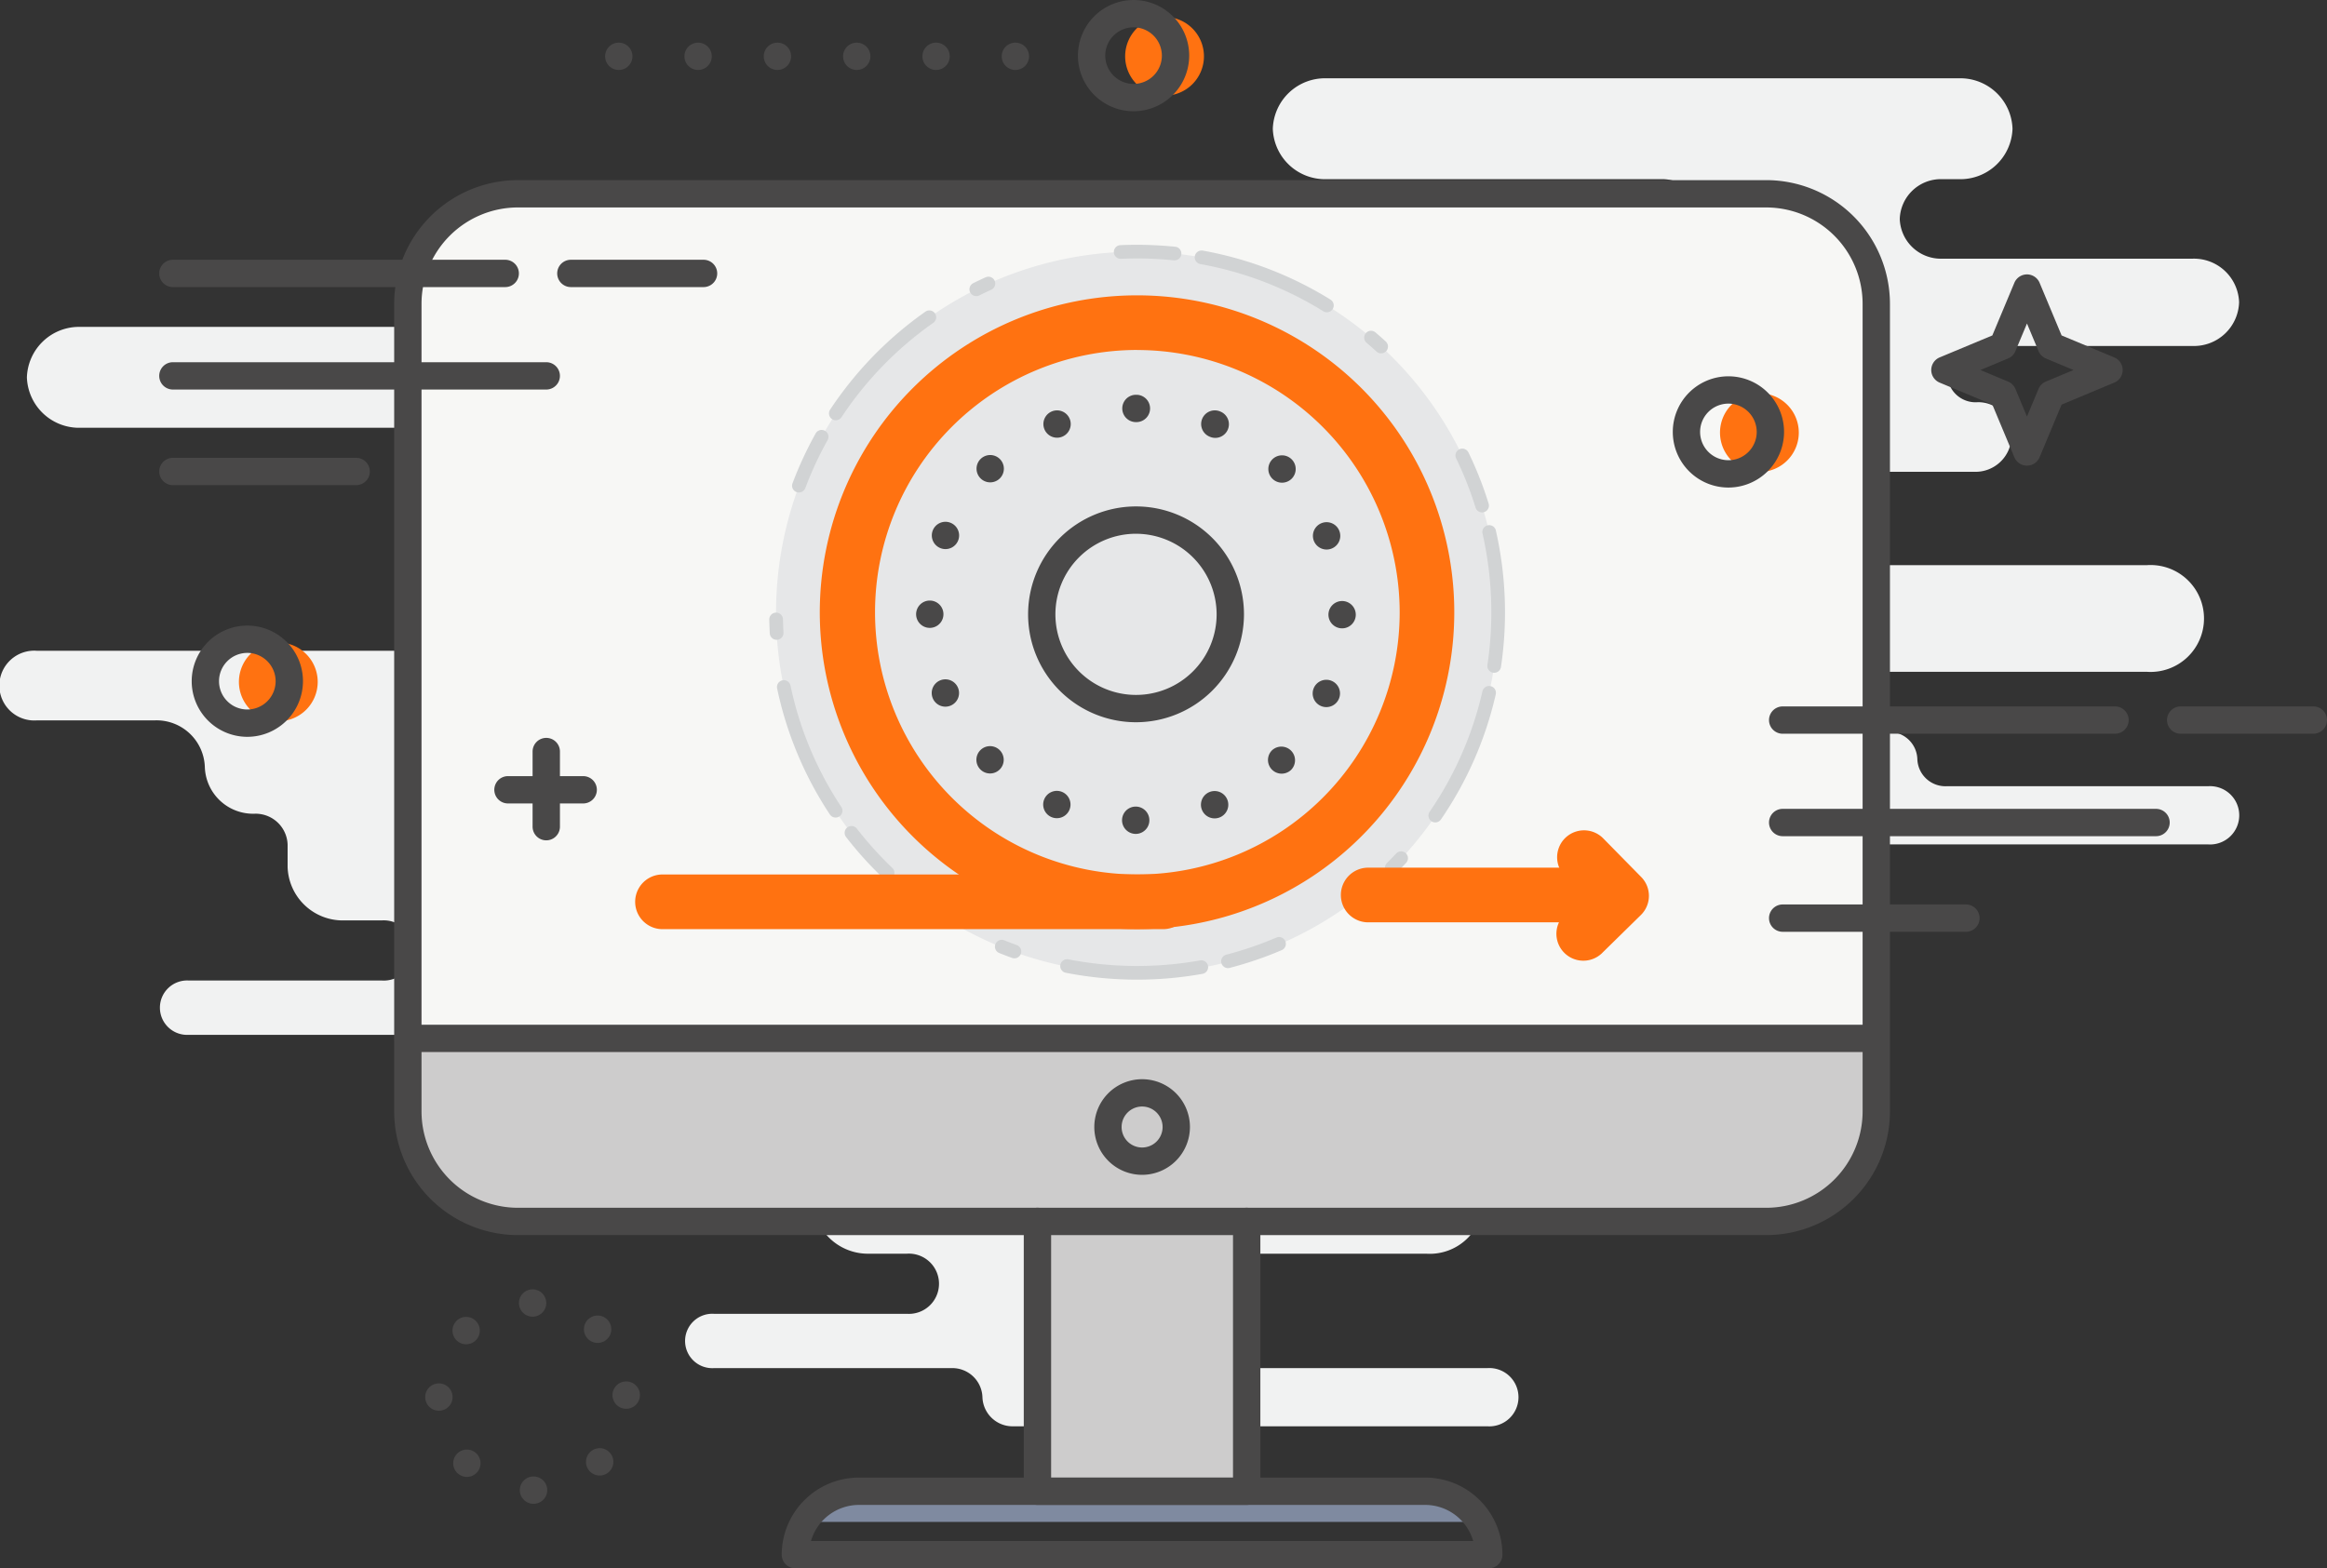 <svg xmlns="http://www.w3.org/2000/svg" xmlns:xlink="http://www.w3.org/1999/xlink" width="199.939" height="134.79" viewBox="0 0 199.939 134.79"><rect x="0" y="0" width="199.939" height="134.79" fill="#333333" stroke="none"/><defs><style>.a{fill:none;}.b{fill:#f1f2f2;}.c{fill:#494848;}.d{fill:#cdcccc;}.e{clip-path:url(#a);}.f{fill:#7f8aa0;}.g{fill:#f7f7f5;}.h{fill:#e6e7e8;}.i{fill:#d1d3d4;}.j{fill:#ff7211;}</style><clipPath id="a"><path class="a" d="M0,134.79H199.939V0H0Z" transform="translate(0 0.117)"/></clipPath></defs><g transform="translate(0 -0.117)"><path class="b" d="M85.335,19.253h0a3.881,3.881,0,0,0-4-3.751H59.823a3.536,3.536,0,0,1-3.644-3.417,3.536,3.536,0,0,1,3.644-3.417h1.422a4.485,4.485,0,0,0,4.622-4.334A4.485,4.485,0,0,0,61.245,0H6.934A4.485,4.485,0,0,0,2.311,4.334,4.485,4.485,0,0,0,6.934,8.668H35.645a3.536,3.536,0,0,1,3.644,3.417A3.536,3.536,0,0,0,42.934,15.5h.978a3.881,3.881,0,0,1,4,3.751,3.881,3.881,0,0,0,4,3.75h.622a2.422,2.422,0,1,1,0,4.834H3.189a3,3,0,1,0,0,5.98H13.322A4.151,4.151,0,0,1,17.6,37.828a4.151,4.151,0,0,0,4.278,4.011A2.749,2.749,0,0,1,24.712,44.5v1.927A4.744,4.744,0,0,0,29.6,51.007h3.2a2.589,2.589,0,1,1,0,5.167H16.223a2.338,2.338,0,1,0,0,4.667h20.4a2.588,2.588,0,0,1,2.667,2.5,2.588,2.588,0,0,0,2.667,2.5H82.668a2.506,2.506,0,1,0,0-5H60.179a2.415,2.415,0,0,1-2.489-2.334A2.415,2.415,0,0,0,55.2,56.175H46.667a2.589,2.589,0,1,1,0-5.167H77.423a4.594,4.594,0,1,0,0-9.168H43.567a4.019,4.019,0,1,1,0-8.022H62.59a3.094,3.094,0,0,0,3.189-2.99v-.24a2.846,2.846,0,0,0-2.933-2.75,2.422,2.422,0,1,1,0-4.834H81.335a3.881,3.881,0,0,0,4-3.75" transform="translate(107.051 6.847)"/><path class="b" d="M85.335,19.253h0a3.881,3.881,0,0,0-4-3.751H59.823a3.536,3.536,0,0,1-3.644-3.417,3.536,3.536,0,0,1,3.644-3.417h1.422a4.485,4.485,0,0,0,4.622-4.334A4.485,4.485,0,0,0,61.245,0H6.934A4.485,4.485,0,0,0,2.311,4.334,4.485,4.485,0,0,0,6.934,8.668H35.645a3.536,3.536,0,0,1,3.644,3.417A3.536,3.536,0,0,0,42.934,15.5h.978a3.881,3.881,0,0,1,4,3.751,3.881,3.881,0,0,0,4,3.75h.622a2.422,2.422,0,1,1,0,4.834H3.189a3,3,0,1,0,0,5.98H13.322A4.151,4.151,0,0,1,17.6,37.828a4.151,4.151,0,0,0,4.278,4.011A2.749,2.749,0,0,1,24.712,44.5v1.927A4.744,4.744,0,0,0,29.6,51.007h3.2a2.589,2.589,0,1,1,0,5.167H16.223a2.338,2.338,0,1,0,0,4.667h20.4a2.588,2.588,0,0,1,2.667,2.5,2.588,2.588,0,0,0,2.667,2.5H82.668a2.506,2.506,0,1,0,0-5H60.179a2.415,2.415,0,0,1-2.489-2.334A2.415,2.415,0,0,0,55.2,56.175H46.667a2.589,2.589,0,1,1,0-5.167H77.423a4.594,4.594,0,1,0,0-9.168H43.567a4.019,4.019,0,1,1,0-8.022H62.59a3.094,3.094,0,0,0,3.189-2.99v-.24a2.846,2.846,0,0,0-2.933-2.75,2.422,2.422,0,1,1,0-4.834H81.335a3.881,3.881,0,0,0,4-3.75" transform="translate(0 28.212)"/><path class="b" d="M85.335,19.253h0a3.881,3.881,0,0,0-4-3.751H59.823a3.536,3.536,0,0,1-3.644-3.417,3.536,3.536,0,0,1,3.644-3.417h1.422a4.485,4.485,0,0,0,4.622-4.334A4.485,4.485,0,0,0,61.245,0H6.934A4.485,4.485,0,0,0,2.311,4.334,4.485,4.485,0,0,0,6.934,8.668H35.645a3.536,3.536,0,0,1,3.644,3.417A3.536,3.536,0,0,0,42.934,15.5h.978a3.881,3.881,0,0,1,4,3.751,3.881,3.881,0,0,0,4,3.75h.622a2.422,2.422,0,1,1,0,4.834H3.189a3,3,0,1,0,0,5.98H13.322A4.151,4.151,0,0,1,17.6,37.828a4.151,4.151,0,0,0,4.278,4.011A2.749,2.749,0,0,1,24.712,44.5v1.927A4.744,4.744,0,0,0,29.6,51.007h3.2a2.589,2.589,0,1,1,0,5.167H16.223a2.338,2.338,0,1,0,0,4.667h20.4a2.588,2.588,0,0,1,2.667,2.5,2.588,2.588,0,0,0,2.667,2.5H82.668a2.506,2.506,0,1,0,0-5H60.179a2.415,2.415,0,0,1-2.489-2.334A2.415,2.415,0,0,0,55.2,56.175H46.667a2.589,2.589,0,1,1,0-5.167H77.423a4.594,4.594,0,1,0,0-9.168H43.567a4.019,4.019,0,1,1,0-8.022H62.59a3.094,3.094,0,0,0,3.189-2.99v-.24a2.846,2.846,0,0,0-2.933-2.75,2.422,2.422,0,1,1,0-4.834H81.335a3.881,3.881,0,0,0,4-3.75" transform="translate(45.123 56.856)"/><path class="c" d="M.342.347A1.174,1.174,0,1,0,2,.342a1.173,1.173,0,0,0-1.662,0" transform="translate(38.879 113.298)"/><path class="c" d="M1.175,0A1.174,1.174,0,1,0,2.35,1.174,1.175,1.175,0,0,0,1.175,0" transform="translate(44.586 110.928)"/><path class="c" d="M1.169,0a1.174,1.174,0,0,0,.006,2.348h.006A1.174,1.174,0,1,0,1.169,0" transform="translate(36.537 119.011)"/><path class="c" d="M.338.351A1.174,1.174,0,1,0,2,.338,1.172,1.172,0,0,0,.338.351" transform="translate(38.939 124.699)"/><path class="c" d="M1.162,0a1.174,1.174,0,0,0,.012,2.348h.013A1.174,1.174,0,1,0,1.162,0" transform="translate(44.67 127.01)"/><path class="c" d="M1.158,0a1.174,1.174,0,0,0,.018,2.348h.019A1.174,1.174,0,1,0,1.158,0" transform="translate(52.634 118.843)"/><path class="c" d="M.333.354A1.175,1.175,0,1,0,1.995.333,1.173,1.173,0,0,0,.333.354" transform="translate(50.351 124.58)"/><path class="c" d="M.33.359A1.175,1.175,0,1,0,1.99.329,1.173,1.173,0,0,0,.33.359" transform="translate(50.173 113.18)"/><path class="d" d="M0,6.937A8.8,8.8,0,0,0,8.8,15.73H117.343a8.8,8.8,0,0,0,8.8-8.793V0H0Z" transform="translate(35.068 89.359)"/><path class="a" d="M0,134.79H199.939V0H0Z" transform="translate(0 0.117)"/><g class="e"><path class="d" d="M0,23.431H18.62V0H0Z" transform="translate(88.498 104.849)"/><path class="f" d="M4.382,0A5.154,5.154,0,0,0,0,2.343v.24H56.639V1.34A5.144,5.144,0,0,0,53.1,0Z" transform="translate(69.615 128.333)"/><path class="g" d="M116.132,0H10.037A10.032,10.032,0,0,0,0,10.027v62.56H126.169V10.027A10.032,10.032,0,0,0,116.132,0" transform="translate(35.044 16.772)"/><path class="h" d="M62.045,30.991A31.022,31.022,0,1,1,31.022,0,31.007,31.007,0,0,1,62.045,30.991" transform="translate(66.678 21.742)"/><path class="i" d="M31.6,63.157a31.861,31.861,0,0,1-6.124-.593.587.587,0,0,1,.113-1.163.591.591,0,0,1,.113.011,30.913,30.913,0,0,0,11.315.091.587.587,0,0,1,.682.473.586.586,0,0,1-.474.681A31.89,31.89,0,0,1,31.6,63.157Zm7.815-.992a.586.586,0,0,1-.568-.44.587.587,0,0,1,.421-.715,30.421,30.421,0,0,0,4.3-1.469.587.587,0,1,1,.463,1.079,31.571,31.571,0,0,1-4.47,1.526A.6.6,0,0,1,39.418,62.165Zm-18.353-.842a.594.594,0,0,1-.2-.035c-.382-.138-.754-.281-1.107-.423a.588.588,0,0,1,.221-1.132.576.576,0,0,1,.22.043c.35.142.709.279,1.067.408a.588.588,0,0,1,.353.752A.589.589,0,0,1,21.065,61.322ZM10.172,54.571a.584.584,0,0,1-.406-.163A31.4,31.4,0,0,1,6.6,50.9a.587.587,0,0,1,.929-.719,30.823,30.823,0,0,0,3.045,3.374.586.586,0,0,1,.019.83A.592.592,0,0,1,10.172,54.571Zm43.311-.436a.587.587,0,0,1-.415-1c.282-.281.548-.556.792-.817a.587.587,0,0,1,.86.8c-.27.289-.546.574-.823.849A.584.584,0,0,1,53.483,54.136Zm3.742-4.493a.565.565,0,0,1-.331-.1.586.586,0,0,1-.153-.815,30.127,30.127,0,0,0,4.536-10.354.591.591,0,0,1,.572-.455.505.505,0,0,1,.131.014.586.586,0,0,1,.443.7,31.305,31.305,0,0,1-4.711,10.756A.589.589,0,0,1,57.225,49.643ZM5.7,49.225a.589.589,0,0,1-.491-.263A31.288,31.288,0,0,1,.676,38.131a.588.588,0,0,1,.454-.7.669.669,0,0,1,.122-.013.589.589,0,0,1,.574.466A30.054,30.054,0,0,0,6.191,48.315a.586.586,0,0,1-.167.813A.562.562,0,0,1,5.7,49.225ZM62.285,36.783a.556.556,0,0,1-.077-.005H62.2a.587.587,0,0,1-.494-.668,30.676,30.676,0,0,0-.422-11.3.587.587,0,0,1,.443-.7.487.487,0,0,1,.131-.014.584.584,0,0,1,.572.457,31.871,31.871,0,0,1,.438,11.736A.59.59,0,0,1,62.285,36.783ZM.631,33.948a.588.588,0,0,1-.586-.554c-.022-.436-.037-.833-.045-1.18a.587.587,0,0,1,.576-.6H.6a.587.587,0,0,1,.579.575c.007.408.022.79.043,1.136a.58.58,0,0,1-.148.424.584.584,0,0,1-.4.2ZM61.246,23a.59.59,0,0,1-.561-.414,29.648,29.648,0,0,0-1.667-4.226.582.582,0,0,1-.026-.448.588.588,0,0,1,1.084-.063,31.123,31.123,0,0,1,1.732,4.391.575.575,0,0,1-.041.447.585.585,0,0,1-.347.287A.673.673,0,0,1,61.246,23Zm-58.7-1.71a.676.676,0,0,1-.206-.037A.587.587,0,0,1,2,20.494a31.935,31.935,0,0,1,1.987-4.283.587.587,0,0,1,.513-.3.64.64,0,0,1,.286.075.577.577,0,0,1,.278.351.583.583,0,0,1-.051.447A30.316,30.316,0,0,0,3.1,20.906.59.59,0,0,1,2.546,21.287Zm3.172-6.209a.567.567,0,0,1-.324-.1.588.588,0,0,1-.165-.814,31.618,31.618,0,0,1,8.188-8.42.58.58,0,0,1,.337-.107.589.589,0,0,1,.481.249.585.585,0,0,1-.141.817,30.463,30.463,0,0,0-7.886,8.109A.584.584,0,0,1,5.718,15.078Zm46.858-5.75a.586.586,0,0,1-.4-.154c-.292-.267-.579-.521-.853-.754a.587.587,0,0,1,.382-1.033.589.589,0,0,1,.381.14c.36.309.649.565.886.782a.588.588,0,0,1,.035.83A.589.589,0,0,1,52.575,9.328ZM47.911,5.8a.589.589,0,0,1-.309-.088A30.07,30.07,0,0,0,37.041,1.658a.587.587,0,0,1,.1-1.165A.478.478,0,0,1,37.25.5,31.318,31.318,0,0,1,48.221,4.711a.587.587,0,0,1,.191.808A.588.588,0,0,1,47.911,5.8ZM17.785,4.411A.587.587,0,0,1,17.523,3.3c.323-.161.682-.331,1.065-.506a.682.682,0,0,1,.242-.052.59.59,0,0,1,.535.345.588.588,0,0,1-.293.777c-.374.169-.719.333-1.025.487A.581.581,0,0,1,17.785,4.411ZM34.821,1.338a.343.343,0,0,1-.061,0A30.241,30.241,0,0,0,31.6,1.174c-.4,0-.864.011-1.389.031h-.022A.587.587,0,0,1,30.161.032C30.61.011,31.095,0,31.6,0c1.05,0,2.153.056,3.281.167a.587.587,0,0,1-.059,1.171Z" transform="translate(66.096 21.155)"/><path class="c" d="M117.886,90.666H10.634A10.64,10.64,0,0,1,0,80.043V10.624A10.641,10.641,0,0,1,10.634,0H117.886a10.641,10.641,0,0,1,10.633,10.624v69.42A10.64,10.64,0,0,1,117.886,90.666ZM10.634,2.348A8.289,8.289,0,0,0,2.35,10.624v69.42a8.288,8.288,0,0,0,8.284,8.275H117.886a8.288,8.288,0,0,0,8.284-8.275V10.624a8.289,8.289,0,0,0-8.284-8.275Z" transform="translate(33.868 15.598)"/><path class="c" d="M19.153,0a1.175,1.175,0,0,0-1.175,1.174V23.19H2.35V1.174a1.175,1.175,0,0,0-2.35,0v23.19a1.175,1.175,0,0,0,1.175,1.174H19.153a1.175,1.175,0,0,0,1.175-1.174V1.174A1.175,1.175,0,0,0,19.153,0" transform="translate(87.964 103.916)"/><path class="c" d="M60.749,7.8H1.175A1.176,1.176,0,0,1,0,6.628,6.638,6.638,0,0,1,6.634,0H55.291a6.638,6.638,0,0,1,6.634,6.628A1.176,1.176,0,0,1,60.749,7.8ZM6.634,2.348a4.3,4.3,0,0,0-4.12,3.105h56.9a4.3,4.3,0,0,0-4.119-3.105Z" transform="translate(67.166 127.106)"/><path class="c" d="M127.262,0H1.175a1.174,1.174,0,1,0,0,2.348H127.262a1.174,1.174,0,1,0,0-2.348" transform="translate(33.893 88.186)"/><path class="c" d="M4.113,8.219A4.109,4.109,0,1,1,8.227,4.109,4.116,4.116,0,0,1,4.113,8.219Zm0-5.871A1.761,1.761,0,1,0,5.877,4.109,1.764,1.764,0,0,0,4.113,2.348Z" transform="translate(94.015 92.867)"/><path class="c" d="M9.283,18.547a9.274,9.274,0,1,1,9.283-9.274A9.289,9.289,0,0,1,9.283,18.547Zm0-16.2a6.926,6.926,0,1,0,6.933,6.925A6.937,6.937,0,0,0,9.283,2.348Z" transform="translate(88.318 43.642)"/><path class="c" d="M1.627.09a1.174,1.174,0,1,0,.633,1.535A1.177,1.177,0,0,0,1.627.09" transform="translate(89.63 68.087)"/><path class="c" d="M.345.344a1.174,1.174,0,1,0,1.662,0,1.173,1.173,0,0,0-1.662,0" transform="translate(83.904 39.225)"/><path class="c" d="M2.262.727A1.175,1.175,0,1,0,1.175,2.348a1.161,1.161,0,0,0,.448-.089A1.172,1.172,0,0,0,2.261.727Z" transform="translate(112.808 44.997)"/><path class="c" d="M.726.089A1.174,1.174,0,1,0,2.262.726,1.172,1.172,0,0,0,.726.089" transform="translate(80.052 58.503)"/><path class="c" d="M1.175,0a1.174,1.174,0,1,0,0,2.348h0A1.174,1.174,0,1,0,1.175,0" transform="translate(78.713 51.731)"/><path class="c" d="M.345.344a1.174,1.174,0,1,0,1.662,0,1.172,1.172,0,0,0-1.662,0" transform="translate(83.891 64.244)"/><path class="c" d="M.725.09A1.174,1.174,0,1,0,2.261.725,1.173,1.173,0,0,0,.725.09" transform="translate(89.648 35.387)"/><path class="c" d="M1.626.09A1.173,1.173,0,1,0,2.26,1.624,1.175,1.175,0,0,0,1.626.09" transform="translate(80.059 44.961)"/><path class="c" d="M1.176,0a1.174,1.174,0,1,0,0,2.348h0A1.174,1.174,0,1,0,1.176,0" transform="translate(96.406 69.437)"/><path class="c" d="M.345.343a1.175,1.175,0,0,0,1.66,1.663h0A1.175,1.175,0,0,0,.345.343" transform="translate(108.934 64.271)"/><path class="c" d="M.346.343a1.175,1.175,0,1,0,1.662,0,1.173,1.173,0,0,0-1.662,0" transform="translate(108.976 39.252)"/><path class="c" d="M1.177,0a1.174,1.174,0,1,0,0,2.348h0A1.174,1.174,0,1,0,1.177,0" transform="translate(114.139 51.771)"/><path class="c" d="M1.627.091A1.174,1.174,0,1,0,2.26,1.625,1.173,1.173,0,0,0,1.627.091" transform="translate(112.785 58.539)"/><path class="c" d="M1.628.09a1.174,1.174,0,1,0-.9,2.167,1.161,1.161,0,0,0,.451.092A1.175,1.175,0,0,0,1.628.09" transform="translate(103.24 35.402)"/><path class="c" d="M1.217,0H1.175a1.174,1.174,0,1,0,0,2.348h.04A1.174,1.174,0,1,0,1.217,0" transform="translate(96.426 34.046)"/><path class="c" d="M.727.089a1.174,1.174,0,1,0,.9,2.171h0A1.174,1.174,0,1,0,.727.089" transform="translate(103.185 68.102)"/><path class="j" d="M3.933,10.538,7.256,7.278a2.309,2.309,0,0,0,.03-3.267L4.023.692a2.311,2.311,0,1,0-3.3,3.237L2.365,5.6.692,7.241a2.311,2.311,0,1,0,3.241,3.3" transform="translate(133.729 71.479)"/><path class="j" d="M3.389,0A3.385,3.385,0,1,0,6.777,3.385,3.387,3.387,0,0,0,3.389,0" transform="translate(147.778 33.911)"/><path class="c" d="M4.785,9.561A4.78,4.78,0,1,1,9.571,4.78,4.788,4.788,0,0,1,4.785,9.561Zm0-7.213A2.432,2.432,0,1,0,7.221,4.78,2.436,2.436,0,0,0,4.785,2.348Z" transform="translate(143.718 32.457)"/><path class="j" d="M45.358,4.7H2.35a2.348,2.348,0,1,1,0-4.7H45.358a2.348,2.348,0,1,1,0,4.7" transform="translate(54.574 75.272)"/><path class="j" d="M19.271,4.7H2.35a2.348,2.348,0,1,1,0-4.7H19.271a2.348,2.348,0,1,1,0,4.7" transform="translate(115.209 74.686)"/><path class="j" d="M27.262,54.47A27.229,27.229,0,0,1,7.985,7.977a27.282,27.282,0,0,1,38.554,0A27.235,27.235,0,0,1,27.262,54.47Zm0-49.775a22.539,22.539,0,1,0,22.562,22.54A22.576,22.576,0,0,0,27.262,4.7Z" transform="translate(70.438 25.499)"/><path class="j" d="M3.389,0A3.385,3.385,0,1,0,6.777,3.385,3.387,3.387,0,0,0,3.389,0" transform="translate(20.521 55.334)"/><path class="c" d="M4.785,9.561A4.78,4.78,0,1,1,9.571,4.78,4.788,4.788,0,0,1,4.785,9.561Zm0-7.213A2.432,2.432,0,1,0,7.221,4.78,2.436,2.436,0,0,0,4.785,2.348Z" transform="translate(16.461 53.881)"/><path class="j" d="M3.389,0A3.385,3.385,0,1,0,6.777,3.385,3.387,3.387,0,0,0,3.389,0" transform="translate(96.668 1.571)"/><path class="c" d="M4.785,9.561a4.78,4.78,0,1,1,4.785-4.78A4.788,4.788,0,0,1,4.785,9.561Zm0-7.213A2.432,2.432,0,1,0,7.221,4.781,2.437,2.437,0,0,0,4.785,2.348Z" transform="translate(92.608 0.117)"/><path class="c" d="M29.73,0H1.175a1.174,1.174,0,1,0,0,2.348H29.73A1.174,1.174,0,1,0,29.73,0" transform="translate(13.68 22.442)"/><path class="c" d="M12.573,0H1.175a1.174,1.174,0,1,0,0,2.348h11.4a1.174,1.174,0,1,0,0-2.348" transform="translate(47.875 22.442)"/><path class="c" d="M33.255,0H1.175a1.174,1.174,0,1,0,0,2.348h32.08a1.174,1.174,0,1,0,0-2.348" transform="translate(13.68 31.247)"/><path class="c" d="M16.921,0H1.175a1.174,1.174,0,1,0,0,2.348H16.921a1.174,1.174,0,1,0,0-2.348" transform="translate(13.68 39.464)"/><path class="c" d="M29.73,0H1.175a1.174,1.174,0,1,0,0,2.348H29.73A1.174,1.174,0,1,0,29.73,0" transform="translate(151.995 60.829)"/><path class="c" d="M12.573,0H1.175a1.174,1.174,0,1,0,0,2.348h11.4a1.174,1.174,0,1,0,0-2.348" transform="translate(186.19 60.829)"/><path class="c" d="M33.255,0H1.175a1.174,1.174,0,1,0,0,2.348h32.08a1.174,1.174,0,1,0,0-2.348" transform="translate(151.995 69.633)"/><path class="c" d="M16.921,0H1.175a1.174,1.174,0,1,0,0,2.348H16.921a1.174,1.174,0,1,0,0-2.348" transform="translate(151.995 77.85)"/><path class="c" d="M1.175,0A1.174,1.174,0,1,0,2.35,1.174,1.174,1.174,0,0,0,1.175,0" transform="translate(58.806 3.782)"/><path class="c" d="M1.175,0A1.174,1.174,0,1,0,2.35,1.174,1.175,1.175,0,0,0,1.175,0" transform="translate(51.991 3.782)"/><path class="c" d="M1.175,0A1.174,1.174,0,1,0,2.35,1.174,1.175,1.175,0,0,0,1.175,0" transform="translate(65.622 3.782)"/><path class="c" d="M1.175,0A1.174,1.174,0,1,0,2.35,1.174,1.175,1.175,0,0,0,1.175,0" transform="translate(86.068 3.782)"/><path class="c" d="M1.175,0A1.174,1.174,0,1,0,2.35,1.174,1.175,1.175,0,0,0,1.175,0" transform="translate(79.253 3.782)"/><path class="c" d="M1.175,0A1.174,1.174,0,1,0,2.35,1.174,1.175,1.175,0,0,0,1.175,0" transform="translate(72.437 3.782)"/><path class="c" d="M1.175,0A1.175,1.175,0,0,0,0,1.174V7.63a1.175,1.175,0,0,0,2.35,0V1.174A1.175,1.175,0,0,0,1.175,0" transform="translate(45.761 63.533)"/><path class="c" d="M7.638,0H1.175a1.174,1.174,0,1,0,0,2.348H7.638A1.174,1.174,0,1,0,7.638,0" transform="translate(42.471 66.82)"/><path class="c" d="M8.226,16.435a1.172,1.172,0,0,1-1.085-.722L5.25,11.19.722,9.3a1.174,1.174,0,0,1,0-2.166L5.25,5.245,7.142.722a1.175,1.175,0,0,1,2.168,0L11.2,5.245l4.528,1.889a1.174,1.174,0,0,1,0,2.166L11.2,11.19,9.31,15.713A1.171,1.171,0,0,1,8.226,16.435Zm0-12.215L7.232,6.594a1.164,1.164,0,0,1-.631.631l-2.378.992L6.6,9.21a1.164,1.164,0,0,1,.631.631l.994,2.374.993-2.374A1.164,1.164,0,0,1,9.85,9.21l2.378-.993L9.85,7.225a1.164,1.164,0,0,1-.631-.631Z" transform="translate(165.935 23.7)"/></g></g></svg>